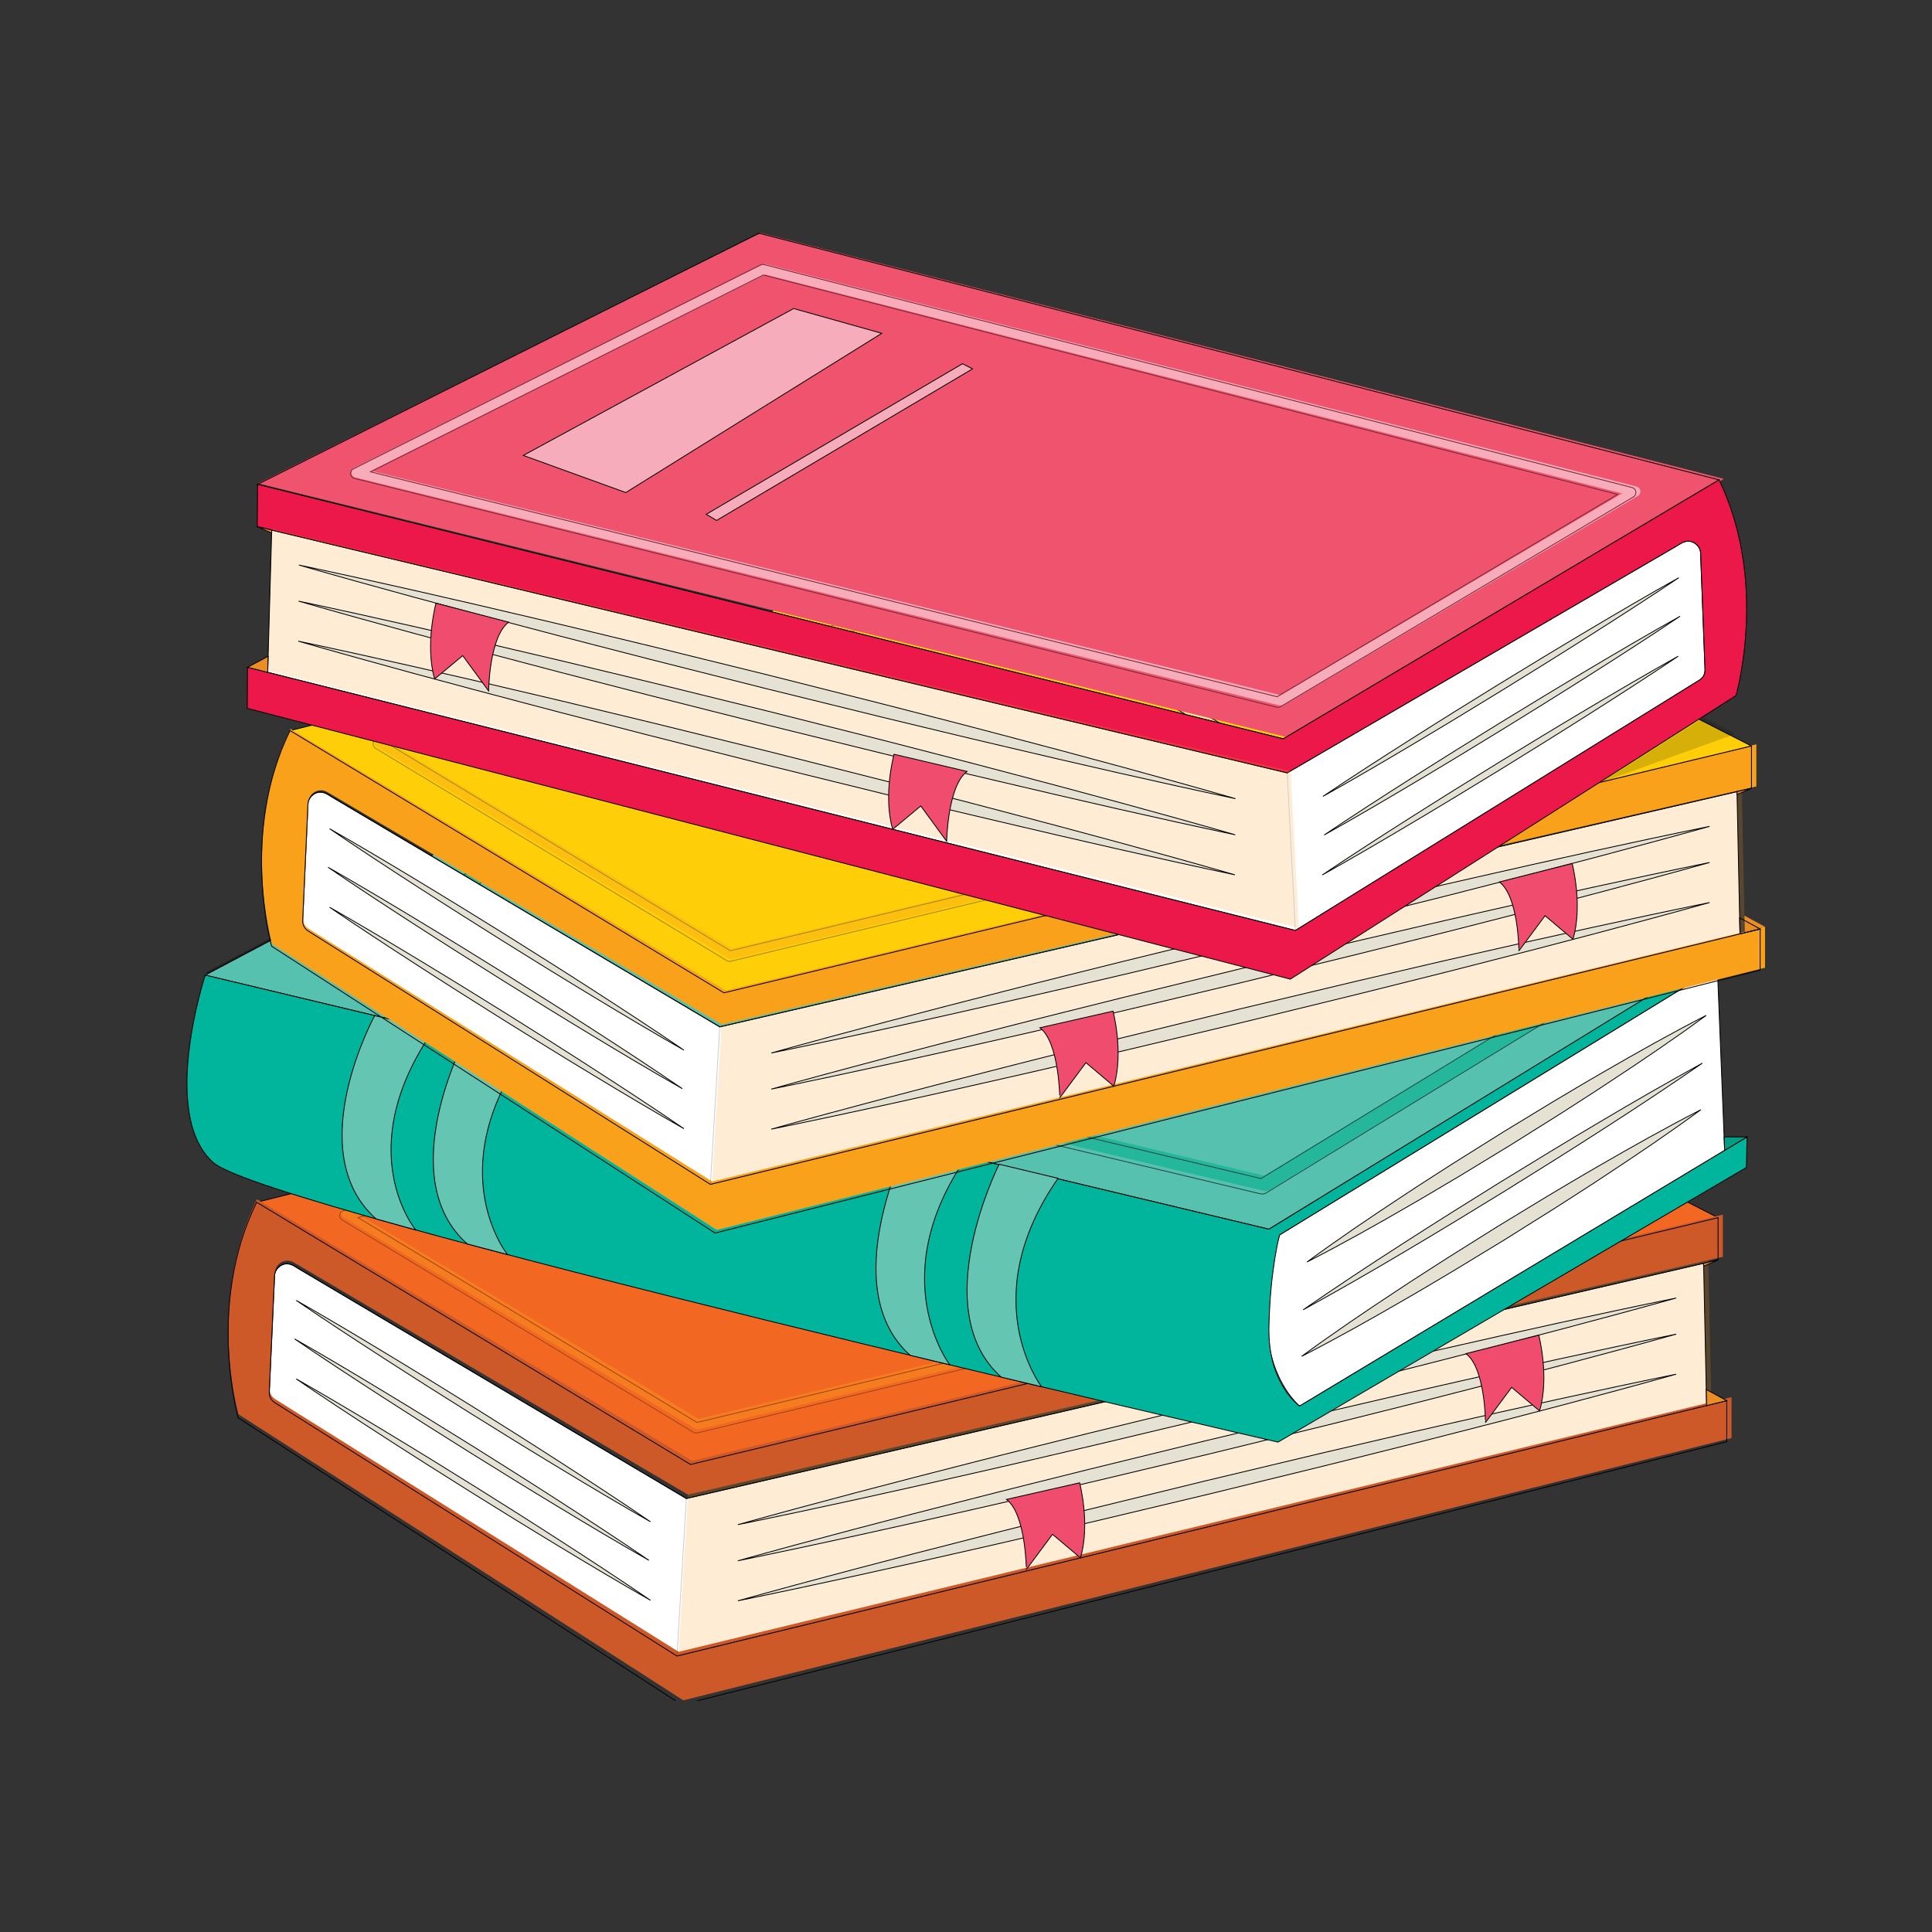 <svg xmlns="http://www.w3.org/2000/svg" xmlns:xlink="http://www.w3.org/1999/xlink" width="500" zoomAndPan="magnify" viewBox="0 0 375 375" height="500" preserveAspectRatio="xMidYMid meet" version="1.0"><rect x="0" y="0" width="375" height="375" fill="#333333" stroke="none"/><defs><filter x="0%" y="0%" width="100%" height="100%" id="id1"><feColorMatrix values="0 0 0 0 1 0 0 0 0 1 0 0 0 0 1 0 0 0 1 0" color-interpolation-filters="sRGB"/></filter><mask id="id2"><g filter="url(#id1)"><rect x="-37.5" width="450" fill="#000000" y="-37.5" height="450" fill-opacity="0.42"/></g></mask><clipPath id="id3"><path d="M 0.879 0.961 L 36.641 0.961 L 36.641 17.762 L 0.879 17.762 Z M 0.879 0.961 " clip-rule="nonzero"/></clipPath><clipPath id="id4"><rect x="0" width="37" y="0" height="18"/></clipPath><mask id="id5"><g filter="url(#id1)"><rect x="-37.5" width="450" fill="#000000" y="-37.5" height="450" fill-opacity="0.349"/></g></mask><clipPath id="id6"><path d="M 0.039 0.281 L 252.281 0.281 L 252.281 87.398 L 0.039 87.398 Z M 0.039 0.281 " clip-rule="nonzero"/></clipPath><clipPath id="id7"><rect x="0" width="253" y="0" height="88"/></clipPath><clipPath id="id8"><path d="M 44 232 L 337 232 L 337 330.117 L 44 330.117 Z M 44 232 " clip-rule="nonzero"/></clipPath><clipPath id="id9"><path d="M 42 230 L 339 230 L 339 330.117 L 42 330.117 Z M 42 230 " clip-rule="nonzero"/></clipPath><mask id="id10"><g filter="url(#id1)"><rect x="-37.5" width="450" fill="#000000" y="-37.5" height="450" fill-opacity="0.188"/></g></mask><clipPath id="id11"><path d="M 0.559 0.602 L 203.121 0.602 L 203.121 78.602 L 0.559 78.602 Z M 0.559 0.602 " clip-rule="nonzero"/></clipPath><clipPath id="id12"><rect x="0" width="204" y="0" height="79"/></clipPath><mask id="id13"><g filter="url(#id1)"><rect x="-37.5" width="450" fill="#000000" y="-37.5" height="450" fill-opacity="0.62"/></g></mask><clipPath id="id14"><path d="M 0.281 0.68 L 258.039 0.68 L 258.039 87.078 L 0.281 87.078 Z M 0.281 0.68 " clip-rule="nonzero"/></clipPath><clipPath id="id15"><rect x="0" width="259" y="0" height="88"/></clipPath><mask id="id16"><g filter="url(#id1)"><rect x="-37.5" width="450" fill="#000000" y="-37.5" height="450" fill-opacity="0.349"/></g></mask><clipPath id="id17"><path d="M 0.52 0.078 L 252.762 0.078 L 252.762 87.199 L 0.52 87.199 Z M 0.52 0.078 " clip-rule="nonzero"/></clipPath><clipPath id="id18"><rect x="0" width="253" y="0" height="88"/></clipPath><clipPath id="id19"><path d="M 48 139 L 344.32 139 L 344.32 242 L 48 242 Z M 48 139 " clip-rule="nonzero"/></clipPath><mask id="id20"><g filter="url(#id1)"><rect x="-37.5" width="450" fill="#000000" y="-37.5" height="450" fill-opacity="0.188"/></g></mask><clipPath id="id21"><path d="M 0.281 0.398 L 202.602 0.398 L 202.602 78.398 L 0.281 78.398 Z M 0.281 0.398 " clip-rule="nonzero"/></clipPath><clipPath id="id22"><rect x="0" width="203" y="0" height="79"/></clipPath><clipPath id="id23"><path d="M 336 175 L 344.32 175 L 344.32 184 L 336 184 Z M 336 175 " clip-rule="nonzero"/></clipPath><clipPath id="id24"><path d="M 50 45.117 L 335 45.117 L 335 144 L 50 144 Z M 50 45.117 " clip-rule="nonzero"/></clipPath><clipPath id="id25"><path d="M 47 45.117 L 337 45.117 L 337 146 L 47 146 Z M 47 45.117 " clip-rule="nonzero"/></clipPath><mask id="id26"><g filter="url(#id1)"><rect x="-37.5" width="450" fill="#000000" y="-37.5" height="450" fill-opacity="0.518"/></g></mask><clipPath id="id27"><path d="M 0.199 0.16 L 252.441 0.16 L 252.441 88 L 0.199 88 Z M 0.199 0.16 " clip-rule="nonzero"/></clipPath><clipPath id="id28"><rect x="0" width="253" y="0" height="88"/></clipPath><mask id="id29"><g filter="url(#id1)"><rect x="-37.5" width="450" fill="#000000" y="-37.5" height="450" fill-opacity="0.188"/></g></mask><clipPath id="id30"><path d="M 0.121 0.52 L 202.199 0.52 L 202.199 80.199 L 0.121 80.199 Z M 0.121 0.52 " clip-rule="nonzero"/></clipPath><clipPath id="id31"><rect x="0" width="203" y="0" height="81"/></clipPath><mask id="id32"><g filter="url(#id1)"><rect x="-37.5" width="450" fill="#000000" y="-37.5" height="450" fill-opacity="0.157"/></g></mask><clipPath id="id33"><path d="M 0.32 0.238 L 27.922 0.238 L 27.922 14.641 L 0.32 14.641 Z M 0.32 0.238 " clip-rule="nonzero"/></clipPath><clipPath id="id34"><rect x="0" width="28" y="0" height="15"/></clipPath></defs><g mask="url(#id2)"><g transform="matrix(1, 0, 0, 1, 38, 180)"><g clip-path="url(#id4)"><path fill="#010101" d="M 14.523 2.156 L 1.879 8.812 L 35.684 16.648 Z M 14.523 2.156 " fill-opacity="1" fill-rule="nonzero"/><g clip-path="url(#id3)"><path stroke-linecap="butt" transform="matrix(0.163, 0, 0, 0.164, -12.366, -156.799)" fill="none" stroke-linejoin="miter" d="M 164.472 971.916 L 87.129 1012.614 L 293.901 1060.526 Z M 164.472 971.916 " stroke="#000000" stroke-width="1" stroke-opacity="1" stroke-miterlimit="10"/></g></g></g></g><path stroke-linecap="butt" transform="matrix(0.163, 0, 0, 0.164, 25.634, 23.201)" fill-opacity="1" fill="#ffffff" fill-rule="nonzero" stroke-linejoin="miter" d="M 1874.942 1522.067 L 1871.358 1353.683 L 660.042 1632.03 L 197.803 1359.773 C 197.803 1359.773 187.744 1351.27 179.118 1355.307 C 170.517 1359.319 169.8 1366.891 169.8 1366.891 L 163.444 1505.061 C 163.444 1505.061 162.584 1513.922 169.011 1517.983 C 175.439 1522.067 648.883 1818.495 648.883 1818.495 Z M 1874.942 1522.067 " stroke="#000000" stroke-width="1" stroke-opacity="1" stroke-miterlimit="10"/><path stroke-linecap="butt" transform="matrix(0.163, 0, 0, 0.164, 25.634, 23.201)" fill-opacity="1" fill="#f26822" fill-rule="nonzero" stroke-linejoin="miter" d="M 1293.739 998.021 L 1888.609 1299.68 L 665.011 1591.785 L 148.368 1281.432 Z M 1293.739 998.021 " stroke="#000000" stroke-width="1" stroke-opacity="1" stroke-miterlimit="10"/><g mask="url(#id5)"><g transform="matrix(1, 0, 0, 1, 65, 191)"><g clip-path="url(#id7)"><path fill="#f9a11b" d="M 70.445 86.453 C 70.266 86.453 70.09 86.406 69.934 86.312 L 1.539 45.211 C 1.191 45.004 1.008 44.609 1.066 44.211 C 1.129 43.812 1.418 43.488 1.809 43.395 L 171.105 1.488 C 171.336 1.43 171.582 1.457 171.793 1.566 L 250.754 41.625 C 251.125 41.812 251.34 42.211 251.293 42.625 C 251.242 43.039 250.941 43.379 250.535 43.477 L 70.676 86.426 C 70.602 86.445 70.523 86.453 70.445 86.453 Z M 4.625 44.742 L 70.609 84.398 L 247.441 42.168 L 171.227 3.504 Z M 4.625 44.742 " fill-opacity="1" fill-rule="nonzero"/><g clip-path="url(#id6)"><path stroke-linecap="butt" transform="matrix(0.163, 0, 0, 0.164, -39.366, -167.799)" fill="none" stroke-linejoin="miter" d="M 671.678 1554.597 C 670.579 1554.597 669.503 1554.311 668.548 1553.738 L 250.201 1302.427 C 248.074 1301.161 246.951 1298.749 247.31 1296.312 C 247.692 1293.876 249.46 1291.894 251.849 1291.321 L 1287.383 1035.09 C 1288.793 1034.731 1290.298 1034.898 1291.588 1035.567 L 1774.566 1280.501 C 1776.836 1281.647 1778.15 1284.084 1777.864 1286.615 C 1777.553 1289.147 1775.713 1291.225 1773.228 1291.822 L 673.087 1554.43 C 672.633 1554.55 672.155 1554.597 671.678 1554.597 Z M 269.076 1299.561 L 672.681 1542.034 L 1754.305 1283.821 L 1288.124 1047.414 Z M 269.076 1299.561 " stroke="#000000" stroke-width="1" stroke-opacity="1" stroke-miterlimit="10"/></g></g></g></g><g clip-path="url(#id8)"><path fill="#cd5928" d="M 336.09 271.184 L 336.09 279.125 L 132.633 330.035 L 46.289 274.508 C 46.289 274.508 40.043 252.609 49.891 232.777 L 134.355 283.535 L 334.398 235.762 L 334.398 243.949 L 133.543 290.117 L 57.031 245.035 C 55.453 244.102 53.449 245.184 53.367 247.016 L 52.344 269.551 C 52.309 270.359 52.711 271.125 53.395 271.555 L 131.719 320.613 Z M 336.09 271.184 " fill-opacity="1" fill-rule="nonzero"/></g><g clip-path="url(#id9)"><path stroke-linecap="butt" transform="matrix(0.163, 0, 0, 0.164, 25.634, 23.201)" fill="none" stroke-linejoin="miter" d="M 1898.955 1516.263 L 1898.955 1564.82 L 654.474 1876.104 L 126.338 1536.589 C 126.338 1536.589 88.133 1402.693 148.368 1281.432 L 665.011 1591.785 L 1888.609 1299.68 L 1888.609 1349.742 L 660.042 1632.03 L 192.044 1356.381 C 182.392 1350.673 170.134 1357.289 169.633 1368.491 L 163.372 1506.279 C 163.157 1511.224 165.618 1515.905 169.8 1518.532 L 648.883 1818.495 Z M 1898.955 1516.263 " stroke="#000000" stroke-width="1" stroke-opacity="1" stroke-miterlimit="10"/></g><g mask="url(#id10)"><g transform="matrix(1, 0, 0, 1, 130, 243)"><g clip-path="url(#id12)"><path fill="#f9a11b" d="M 1.719 77.613 L 3.543 47.117 L 201.578 1.594 L 202.164 29.133 Z M 1.719 77.613 " fill-opacity="1" fill-rule="nonzero"/><g clip-path="url(#id11)"><path stroke-linecap="butt" transform="matrix(0.163, 0, 0, 0.164, -104.366, -219.799)" fill="none" stroke-linejoin="miter" d="M 648.883 1818.495 L 660.042 1632.03 L 1871.358 1353.683 L 1874.942 1522.067 Z M 648.883 1818.495 " stroke="#000000" stroke-width="1" stroke-opacity="1" stroke-miterlimit="10"/></g></g></g></g><path stroke-linecap="butt" transform="matrix(0.163, 0, 0, 0.164, 25.634, 23.201)" fill-opacity="1" fill="#e98d24" fill-rule="nonzero" stroke-linejoin="miter" d="M 1898.955 1516.263 L 1874.536 1503.031 L 1874.942 1522.067 Z M 1898.955 1516.263 " stroke="#000000" stroke-width="1" stroke-opacity="1" stroke-miterlimit="10"/><path stroke-linecap="butt" transform="matrix(0.163, 0, 0, 0.164, 25.634, 23.201)" fill-opacity="1" fill="#e98d24" fill-rule="nonzero" stroke-linejoin="miter" d="M 1888.609 1349.718 L 1871.43 1357.17 L 1871.358 1353.683 Z M 1888.609 1349.718 " stroke="#000000" stroke-width="1" stroke-opacity="1" stroke-miterlimit="10"/><path stroke-linecap="butt" transform="matrix(0.163, 0, 0, 0.164, 25.634, 23.201)" fill-opacity="1" fill="#fce586" fill-rule="nonzero" stroke-linejoin="miter" d="M 1251.806 1086.847 L 1572.453 1263.089 L 1450.096 1306.129 L 1146.628 1115.413 Z M 1251.806 1086.847 " stroke="#000000" stroke-width="1" stroke-opacity="1" stroke-miterlimit="10"/><path stroke-linecap="butt" transform="matrix(0.163, 0, 0, 0.164, 25.634, 23.201)" fill-opacity="1" fill="#fce586" fill-rule="nonzero" stroke-linejoin="miter" d="M 1050.266 1150.642 L 1354.069 1331.136 L 1341.74 1338.349 L 1038.296 1156.685 Z M 1050.266 1150.642 " stroke="#000000" stroke-width="1" stroke-opacity="1" stroke-miterlimit="10"/><path stroke-linecap="butt" transform="matrix(0.163, 0, 0, 0.164, 25.634, 23.201)" fill-opacity="1" fill="#e5e1d3" fill-rule="nonzero" stroke-linejoin="miter" d="M 195.461 1397.582 C 231.492 1417.979 267.117 1439.069 302.575 1460.422 C 320.351 1471.002 337.961 1481.87 355.665 1492.594 L 408.517 1525.148 L 461.13 1558.085 C 478.596 1569.191 496.134 1580.178 513.504 1591.403 C 548.341 1613.759 583.034 1636.33 617.297 1659.593 C 581.266 1639.196 545.641 1618.106 510.159 1596.777 C 492.383 1586.173 474.773 1575.329 457.068 1564.605 L 404.24 1532.027 L 351.627 1499.09 C 334.161 1487.984 316.648 1476.997 299.253 1465.772 C 264.417 1443.416 229.724 1420.845 195.461 1397.582 Z M 195.461 1397.582 " stroke="#000000" stroke-width="1" stroke-opacity="1" stroke-miterlimit="10"/><path stroke-linecap="butt" transform="matrix(0.163, 0, 0, 0.164, 25.634, 23.201)" fill-opacity="1" fill="#e5e1d3" fill-rule="nonzero" stroke-linejoin="miter" d="M 193.597 1443.201 C 229.628 1463.598 265.253 1484.688 300.711 1506.041 C 318.488 1516.621 336.097 1527.489 353.802 1538.213 L 406.654 1570.767 L 459.267 1603.704 C 476.733 1614.81 494.27 1625.797 511.641 1637.022 C 546.501 1659.378 581.17 1681.949 615.433 1705.212 C 579.402 1684.815 543.777 1663.725 508.319 1642.396 C 490.519 1631.792 472.91 1620.948 455.229 1610.224 L 402.377 1577.646 L 349.764 1544.709 C 332.322 1533.603 314.784 1522.616 297.39 1511.391 C 262.553 1489.035 227.86 1466.464 193.597 1443.201 Z M 193.597 1443.201 " stroke="#000000" stroke-width="1" stroke-opacity="1" stroke-miterlimit="10"/><path stroke-linecap="butt" transform="matrix(0.163, 0, 0, 0.164, 25.634, 23.201)" fill-opacity="1" fill="#e5e1d3" fill-rule="nonzero" stroke-linejoin="miter" d="M 195.461 1490.492 C 231.492 1510.913 267.117 1532.003 302.575 1553.332 C 320.351 1563.936 337.961 1574.78 355.665 1585.504 L 408.517 1618.082 L 461.13 1650.995 C 478.596 1662.101 496.134 1673.088 513.504 1684.337 C 548.341 1706.669 583.034 1729.264 617.297 1752.527 C 581.266 1732.13 545.641 1711.04 510.159 1689.711 C 492.383 1679.106 474.773 1668.239 457.068 1657.515 L 404.24 1624.961 L 351.627 1592 C 334.161 1580.918 316.648 1569.931 299.253 1558.682 C 264.417 1536.35 229.724 1513.755 195.461 1490.492 Z M 195.461 1490.492 " stroke="#000000" stroke-width="1" stroke-opacity="1" stroke-miterlimit="10"/><path stroke-linecap="butt" transform="matrix(0.163, 0, 0, 0.164, 25.634, 23.201)" fill-opacity="1" fill="#e5e1d3" fill-rule="nonzero" stroke-linejoin="miter" d="M 721.376 1663.008 C 813.699 1637.404 906.405 1613.329 999.23 1589.827 C 1045.631 1577.932 1092.151 1566.587 1138.6 1554.98 L 1278.16 1521.04 L 1417.912 1487.912 L 1487.895 1471.719 L 1522.875 1463.622 L 1557.902 1455.692 C 1651.301 1434.507 1744.819 1413.871 1838.72 1394.787 C 1746.396 1420.415 1653.69 1444.491 1560.865 1467.993 L 1526.053 1476.83 L 1491.192 1485.524 L 1421.496 1502.84 L 1281.935 1536.78 L 1142.16 1569.86 C 1095.496 1580.631 1048.904 1591.618 1002.169 1602.08 C 908.794 1623.289 815.252 1643.925 721.376 1663.008 Z M 721.376 1663.008 " stroke="#000000" stroke-width="1" stroke-opacity="1" stroke-miterlimit="10"/><path stroke-linecap="butt" transform="matrix(0.163, 0, 0, 0.164, 25.634, 23.201)" fill-opacity="1" fill="#e5e1d3" fill-rule="nonzero" stroke-linejoin="miter" d="M 721.376 1705.761 C 813.699 1680.157 906.405 1656.082 999.23 1632.58 C 1045.631 1620.685 1092.151 1609.34 1138.6 1597.733 L 1278.16 1563.769 L 1417.912 1530.665 L 1487.895 1514.472 L 1522.875 1506.375 L 1557.902 1498.445 C 1651.301 1477.26 1744.819 1456.6 1838.72 1437.54 C 1746.396 1463.168 1653.69 1487.244 1560.865 1510.746 L 1526.053 1519.583 L 1491.192 1528.277 L 1421.496 1545.593 L 1281.935 1579.533 L 1142.16 1612.612 C 1095.496 1623.36 1048.904 1634.371 1002.169 1644.832 C 908.794 1666.018 815.252 1686.678 721.376 1705.761 Z M 721.376 1705.761 " stroke="#000000" stroke-width="1" stroke-opacity="1" stroke-miterlimit="10"/><path stroke-linecap="butt" transform="matrix(0.163, 0, 0, 0.164, 25.634, 23.201)" fill-opacity="1" fill="#e5e1d3" fill-rule="nonzero" stroke-linejoin="miter" d="M 721.376 1753.148 C 813.699 1727.544 906.405 1703.468 999.23 1679.966 C 1045.631 1668.072 1092.151 1656.727 1138.6 1645.119 L 1278.16 1611.179 L 1417.912 1578.052 L 1487.895 1561.858 L 1522.875 1553.762 L 1557.902 1545.832 C 1651.301 1524.647 1744.819 1504.01 1838.72 1484.927 C 1746.396 1510.555 1653.69 1534.63 1560.865 1558.132 L 1526.053 1566.97 L 1491.192 1575.663 L 1421.496 1592.98 L 1281.935 1626.919 L 1142.16 1659.999 C 1095.496 1670.747 1048.904 1681.758 1002.169 1692.219 C 908.794 1713.404 815.252 1734.04 721.376 1753.148 Z M 721.376 1753.148 " stroke="#000000" stroke-width="1" stroke-opacity="1" stroke-miterlimit="10"/><path stroke-linecap="butt" transform="matrix(0.163, 0, 0, 0.164, 25.634, 23.201)" fill-opacity="1" fill="#f04d6e" fill-rule="nonzero" stroke-linejoin="miter" d="M 1588.414 1460.589 L 1675.099 1438.735 C 1675.099 1438.735 1688.097 1488.438 1676.031 1528.396 L 1642.795 1500.523 L 1611.662 1542.106 C 1611.686 1542.106 1611.423 1477.762 1588.414 1460.589 Z M 1588.414 1460.589 " stroke="#000000" stroke-width="1" stroke-opacity="1" stroke-miterlimit="10"/><path stroke-linecap="butt" transform="matrix(0.163, 0, 0, 0.164, 25.634, 23.201)" fill-opacity="1" fill="#f04d6e" fill-rule="nonzero" stroke-linejoin="miter" d="M 1041.282 1633.153 L 1128.349 1613.472 C 1128.349 1613.472 1141.371 1662.34 1129.281 1702.298 L 1096.07 1674.425 L 1064.937 1716.008 C 1064.937 1716.032 1064.292 1650.35 1041.282 1633.153 Z M 1041.282 1633.153 " stroke="#000000" stroke-width="1" stroke-opacity="1" stroke-miterlimit="10"/><path stroke-linecap="butt" transform="matrix(0.163, 0, 0, 0.164, 25.634, 23.201)" fill-opacity="1" fill="#ffffff" fill-rule="nonzero" stroke-linejoin="miter" d="M 1887.725 1002.894 L 1896.446 1220.05 L 1390.339 1522.64 C 1390.339 1522.64 1319.448 1466.918 1366.398 1320.125 Z M 1887.725 1002.894 " stroke="#000000" stroke-width="1" stroke-opacity="1" stroke-miterlimit="10"/><path stroke-linecap="butt" transform="matrix(0.163, 0, 0, 0.164, 25.634, 23.201)" fill-opacity="1" fill="#55c1ae" fill-rule="nonzero" stroke-linejoin="miter" d="M 1892.91 985.53 L 1353.758 1313.342 L 87.129 1012.614 L 653.399 714.586 Z M 1892.91 985.53 " stroke="#000000" stroke-width="1" stroke-opacity="1" stroke-miterlimit="10"/><g mask="url(#id13)"><g transform="matrix(1, 0, 0, 1, 59, 145)"><g clip-path="url(#id15)"><path fill="#07b28f" d="M 186.652 86.191 C 186.539 86.191 186.43 86.18 186.316 86.152 L 2.375 42.461 C 1.789 42.324 1.348 41.832 1.273 41.234 C 1.199 40.637 1.504 40.051 2.039 39.77 L 73.887 1.941 C 74.191 1.781 74.539 1.734 74.871 1.809 L 255.906 41.395 C 256.484 41.52 256.926 41.984 257.023 42.57 C 257.121 43.156 256.855 43.738 256.348 44.047 L 187.406 85.98 C 187.176 86.121 186.914 86.191 186.652 86.191 Z M 6.805 40.535 L 186.41 83.195 L 251.75 43.449 L 74.766 4.754 Z M 6.805 40.535 " fill-opacity="1" fill-rule="nonzero"/><g clip-path="url(#id14)"><path stroke-linecap="butt" transform="matrix(0.163, 0, 0, 0.164, -33.366, -121.799)" fill="none" stroke-linejoin="miter" d="M 1345.778 1271.735 C 1345.085 1271.735 1344.416 1271.664 1343.723 1271.497 L 218.614 1004.35 C 215.03 1003.514 212.33 1000.505 211.876 996.851 C 211.422 993.196 213.286 989.614 216.559 987.894 L 656.028 756.598 C 657.891 755.619 660.018 755.332 662.049 755.786 L 1769.382 997.83 C 1772.918 998.594 1775.618 1001.437 1776.215 1005.019 C 1776.812 1008.602 1775.188 1012.161 1772.082 1014.047 L 1350.389 1270.446 C 1348.98 1271.306 1347.379 1271.735 1345.778 1271.735 Z M 245.709 992.575 L 1344.297 1253.416 L 1743.959 1010.393 L 661.404 773.795 Z M 245.709 992.575 " stroke="#000000" stroke-width="1" stroke-opacity="1" stroke-miterlimit="10"/></g></g></g></g><path stroke-linecap="butt" transform="matrix(0.163, 0, 0, 0.164, 25.634, 23.201)" fill-opacity="1" fill="#00b59c" fill-rule="nonzero" stroke-linejoin="miter" d="M 87.129 1012.614 C 87.129 1012.614 32.055 1178.778 97.069 1234.786 C 162.082 1290.771 1364.582 1565.322 1364.582 1565.322 L 1922.298 1240.328 L 1923.159 1204.071 L 1390.339 1522.64 C 1390.339 1522.64 1352.396 1496.893 1353.758 1429.181 C 1355.096 1361.445 1366.398 1320.125 1366.398 1320.125 L 1887.701 1002.894 L 1891.62 985.219 L 1353.735 1313.342 Z M 87.129 1012.614 " stroke="#000000" stroke-width="1" stroke-opacity="1" stroke-miterlimit="10"/><path stroke-linecap="butt" transform="matrix(0.163, 0, 0, 0.164, 25.634, 23.201)" fill-opacity="1" fill="#039e84" fill-rule="nonzero" stroke-linejoin="miter" d="M 1923.159 1204.071 L 1895.801 1204.071 L 1896.446 1220.05 Z M 1923.159 1204.071 " stroke="#000000" stroke-width="1" stroke-opacity="1" stroke-miterlimit="10"/><path stroke-linecap="butt" transform="matrix(0.163, 0, 0, 0.164, 25.634, 23.201)" fill-opacity="1" fill="#65c5b3" fill-rule="nonzero" stroke-linejoin="miter" d="M 288.932 1060.526 C 288.932 1060.526 200.479 1221.411 290.509 1301.113 L 337.698 1314.202 C 337.698 1314.202 259.161 1220.145 359.13 1077.198 Z M 288.932 1060.526 " stroke="#000000" stroke-width="1" stroke-opacity="1" stroke-miterlimit="10"/><path stroke-linecap="butt" transform="matrix(0.163, 0, 0, 0.164, 25.634, 23.201)" fill-opacity="1" fill="#65c5b3" fill-rule="nonzero" stroke-linejoin="miter" d="M 397.503 1086.25 C 397.503 1086.25 309.074 1251.052 399.127 1330.754 L 447.081 1343.388 C 447.081 1343.388 367.755 1245.893 467.701 1102.921 Z M 397.503 1086.25 " stroke="#000000" stroke-width="1" stroke-opacity="1" stroke-miterlimit="10"/><path stroke-linecap="butt" transform="matrix(0.163, 0, 0, 0.164, 25.634, 23.201)" fill-opacity="1" fill="#65c5b3" fill-rule="nonzero" stroke-linejoin="miter" d="M 923.895 1210.711 C 923.895 1210.711 836.517 1382.845 926.571 1462.571 L 973.688 1473.821 C 973.688 1473.821 894.124 1370.33 994.069 1227.358 Z M 923.895 1210.711 " stroke="#000000" stroke-width="1" stroke-opacity="1" stroke-miterlimit="10"/><path stroke-linecap="butt" transform="matrix(0.163, 0, 0, 0.164, 25.634, 23.201)" fill-opacity="1" fill="#65c5b3" fill-rule="nonzero" stroke-linejoin="miter" d="M 1032.49 1236.434 C 1032.49 1236.434 944.945 1408.688 1034.998 1488.414 L 1083.048 1499.783 C 1083.048 1499.783 1002.719 1396.077 1102.664 1253.106 Z M 1032.49 1236.434 " stroke="#000000" stroke-width="1" stroke-opacity="1" stroke-miterlimit="10"/><path stroke-linecap="butt" transform="matrix(0.163, 0, 0, 0.164, 25.634, 23.201)" fill-opacity="1" fill="#e5e1d3" fill-rule="nonzero" stroke-linejoin="miter" d="M 1874.512 1060.24 C 1836.808 1087.707 1798.197 1113.669 1759.251 1139.082 C 1739.873 1151.956 1720.161 1164.256 1700.617 1176.843 L 1641.433 1213.744 L 1581.772 1249.834 C 1561.701 1261.561 1541.822 1273.598 1521.585 1285.063 C 1481.301 1308.278 1440.658 1330.969 1399.132 1352.13 C 1436.811 1324.663 1475.423 1298.701 1514.345 1273.264 C 1533.722 1260.414 1553.458 1248.114 1573.003 1235.527 L 1632.187 1198.649 L 1691.872 1162.584 C 1711.918 1150.833 1731.821 1138.819 1752.059 1127.355 C 1792.343 1104.139 1832.962 1081.449 1874.512 1060.24 Z M 1874.512 1060.24 " stroke="#000000" stroke-width="1" stroke-opacity="1" stroke-miterlimit="10"/><path stroke-linecap="butt" transform="matrix(0.163, 0, 0, 0.164, 25.634, 23.201)" fill-opacity="1" fill="#e5e1d3" fill-rule="nonzero" stroke-linejoin="miter" d="M 1868.085 1171.923 C 1830.381 1199.366 1791.77 1225.328 1752.847 1250.765 C 1733.47 1263.615 1713.758 1275.939 1694.19 1288.502 L 1635.03 1325.404 L 1575.368 1361.493 C 1555.298 1373.244 1535.419 1385.282 1515.181 1396.722 C 1474.897 1419.962 1434.255 1442.628 1392.728 1463.813 C 1430.408 1436.346 1469.019 1410.384 1507.942 1384.947 C 1527.319 1372.073 1547.031 1359.773 1566.6 1347.21 L 1625.759 1310.309 L 1685.445 1274.243 C 1705.515 1262.492 1725.418 1250.478 1745.632 1239.014 C 1785.94 1215.798 1826.558 1193.108 1868.085 1171.923 Z M 1868.085 1171.923 " stroke="#000000" stroke-width="1" stroke-opacity="1" stroke-miterlimit="10"/><path stroke-linecap="butt" transform="matrix(0.163, 0, 0, 0.164, 25.634, 23.201)" fill-opacity="1" fill="#e5e1d3" fill-rule="nonzero" stroke-linejoin="miter" d="M 1869.877 1116.822 C 1831.456 1143.094 1792.654 1168.722 1753.445 1193.729 C 1714.332 1218.856 1674.836 1243.385 1635.293 1267.818 C 1595.63 1292.061 1555.871 1316.16 1515.779 1339.686 C 1475.757 1363.356 1435.33 1386.356 1394.52 1408.712 C 1432.941 1382.439 1471.743 1356.811 1510.952 1331.828 C 1550.065 1306.702 1589.561 1282.149 1629.104 1257.739 C 1668.791 1233.521 1708.525 1209.421 1748.642 1185.895 C 1788.663 1162.226 1829.091 1139.201 1869.877 1116.822 Z M 1869.877 1116.822 " stroke="#000000" stroke-width="1" stroke-opacity="1" stroke-miterlimit="10"/><path stroke-linecap="butt" transform="matrix(0.163, 0, 0, 0.164, 25.634, 23.201)" fill-opacity="1" fill="#ffffff" fill-rule="nonzero" stroke-linejoin="miter" d="M 1914.7 963.843 L 1911.14 795.458 L 699.824 1073.83 L 237.585 801.549 C 237.585 801.549 227.526 793.07 218.9 797.082 C 210.299 801.095 209.582 808.666 209.582 808.666 L 203.226 946.861 C 203.226 946.861 202.366 955.698 208.77 959.758 C 215.221 963.843 688.666 1260.271 688.666 1260.271 Z M 1914.7 963.843 " stroke="#000000" stroke-width="1" stroke-opacity="1" stroke-miterlimit="10"/><path stroke-linecap="butt" transform="matrix(0.163, 0, 0, 0.164, 25.634, 23.201)" fill-opacity="1" fill="#fecf09" fill-rule="nonzero" stroke-linejoin="miter" d="M 1333.521 439.821 L 1928.391 741.456 L 704.77 1033.561 L 188.15 723.208 Z M 1333.521 439.821 " stroke="#000000" stroke-width="1" stroke-opacity="1" stroke-miterlimit="10"/><g mask="url(#id16)"><g transform="matrix(1, 0, 0, 1, 71, 100)"><g clip-path="url(#id18)"><path fill="#f9a11b" d="M 70.949 86.156 C 70.77 86.156 70.594 86.109 70.438 86.016 L 2.039 44.914 C 1.695 44.707 1.508 44.312 1.57 43.914 C 1.629 43.516 1.922 43.191 2.312 43.098 L 171.609 1.191 C 171.84 1.137 172.086 1.164 172.297 1.27 L 251.258 41.328 C 251.629 41.516 251.844 41.914 251.797 42.328 C 251.746 42.742 251.445 43.082 251.039 43.18 L 71.18 86.129 C 71.105 86.148 71.027 86.156 70.949 86.156 Z M 5.129 44.449 L 71.113 84.102 L 247.945 41.875 L 171.73 3.211 Z M 5.129 44.449 " fill-opacity="1" fill-rule="nonzero"/><g clip-path="url(#id17)"><path stroke-linecap="butt" transform="matrix(0.163, 0, 0, 0.164, -45.366, -76.799)" fill="none" stroke-linejoin="miter" d="M 711.46 996.373 C 710.361 996.373 709.286 996.086 708.33 995.513 L 289.959 744.202 C 287.856 742.937 286.709 740.524 287.092 738.088 C 287.45 735.652 289.242 733.669 291.631 733.096 L 1327.165 476.865 C 1328.575 476.531 1330.08 476.698 1331.37 477.343 L 1814.349 722.277 C 1816.619 723.423 1817.933 725.859 1817.646 728.391 C 1817.335 730.923 1815.496 733.001 1813.011 733.598 L 712.87 996.206 C 712.416 996.325 711.938 996.373 711.46 996.373 Z M 308.859 741.36 L 712.463 983.81 L 1794.087 725.62 L 1327.906 489.213 Z M 308.859 741.36 " stroke="#000000" stroke-width="1" stroke-opacity="1" stroke-miterlimit="10"/></g></g></g></g><path fill="#f9a11b" d="M 342.594 179.887 L 342.594 187.832 L 139.137 238.738 L 52.793 183.211 C 52.793 183.211 46.547 161.312 56.395 141.48 L 140.855 192.238 L 340.902 144.469 L 340.902 152.652 L 140.047 198.824 L 63.535 153.738 C 61.957 152.805 59.953 153.887 59.871 155.719 L 58.848 178.254 C 58.812 179.062 59.215 179.828 59.898 180.262 L 138.223 229.316 Z M 342.594 179.887 " fill-opacity="1" fill-rule="nonzero"/><g clip-path="url(#id19)"><path stroke-linecap="butt" transform="matrix(0.163, 0, 0, 0.164, 25.634, 23.201)" fill="none" stroke-linejoin="miter" d="M 1938.737 958.039 L 1938.737 1006.619 L 694.257 1317.88 L 166.12 978.364 C 166.12 978.364 127.915 844.469 188.15 723.208 L 704.77 1033.561 L 1928.391 741.48 L 1928.391 791.517 L 699.824 1073.83 L 231.827 798.157 C 222.174 792.449 209.917 799.065 209.415 810.266 L 203.155 948.055 C 202.94 952.999 205.401 957.68 209.582 960.332 L 688.666 1260.271 Z M 1938.737 958.039 " stroke="#000000" stroke-width="1" stroke-opacity="1" stroke-miterlimit="10"/></g><g mask="url(#id20)"><g transform="matrix(1, 0, 0, 1, 137, 152)"><g clip-path="url(#id22)"><path fill="#f9a11b" d="M 1.223 77.316 L 3.047 46.824 L 201.082 1.297 L 201.664 28.836 Z M 1.223 77.316 " fill-opacity="1" fill-rule="nonzero"/><g clip-path="url(#id21)"><path stroke-linecap="butt" transform="matrix(0.163, 0, 0, 0.164, -111.366, -128.799)" fill="none" stroke-linejoin="miter" d="M 688.666 1260.271 L 699.824 1073.83 L 1911.14 795.458 L 1914.7 963.843 Z M 688.666 1260.271 " stroke="#000000" stroke-width="1" stroke-opacity="1" stroke-miterlimit="10"/></g></g></g></g><path fill="#e98d24" d="M 342.594 179.887 L 338.602 177.727 L 338.664 180.836 Z M 342.594 179.887 " fill-opacity="1" fill-rule="nonzero"/><g clip-path="url(#id23)"><path stroke-linecap="butt" transform="matrix(0.163, 0, 0, 0.164, 25.634, 23.201)" fill="none" stroke-linejoin="miter" d="M 1938.737 958.039 L 1914.318 944.831 L 1914.7 963.843 Z M 1938.737 958.039 " stroke="#000000" stroke-width="1" stroke-opacity="1" stroke-miterlimit="10"/></g><path stroke-linecap="butt" transform="matrix(0.163, 0, 0, 0.164, 25.634, 23.201)" fill-opacity="1" fill="#e98d24" fill-rule="nonzero" stroke-linejoin="miter" d="M 1928.391 791.493 L 1911.212 798.945 L 1911.14 795.458 Z M 1928.391 791.493 " stroke="#000000" stroke-width="1" stroke-opacity="1" stroke-miterlimit="10"/><path stroke-linecap="butt" transform="matrix(0.163, 0, 0, 0.164, 25.634, 23.201)" fill-opacity="1" fill="#fce586" fill-rule="nonzero" stroke-linejoin="miter" d="M 1291.588 528.623 L 1612.236 704.889 L 1489.854 747.904 L 1186.41 557.188 Z M 1291.588 528.623 " stroke="#000000" stroke-width="1" stroke-opacity="1" stroke-miterlimit="10"/><path stroke-linecap="butt" transform="matrix(0.163, 0, 0, 0.164, 25.634, 23.201)" fill-opacity="1" fill="#fce586" fill-rule="nonzero" stroke-linejoin="miter" d="M 1090.049 592.441 L 1393.851 772.911 L 1381.522 780.124 L 1078.078 598.46 Z M 1090.049 592.441 " stroke="#000000" stroke-width="1" stroke-opacity="1" stroke-miterlimit="10"/><path stroke-linecap="butt" transform="matrix(0.163, 0, 0, 0.164, 25.634, 23.201)" fill-opacity="1" fill="#e5e1d3" fill-rule="nonzero" stroke-linejoin="miter" d="M 235.22 839.358 C 271.274 859.779 306.899 880.869 342.357 902.197 C 360.11 912.802 377.743 923.645 395.448 934.369 L 448.3 966.924 L 500.913 999.86 C 518.378 1010.966 535.916 1021.953 553.287 1033.179 C 588.123 1055.535 622.816 1078.129 657.079 1101.369 C 621.048 1080.971 585.423 1059.882 549.941 1038.553 C 532.165 1027.948 514.556 1017.105 496.851 1006.381 L 444.023 973.802 L 391.41 940.866 C 373.944 929.76 356.43 918.773 339.036 907.547 C 304.199 885.192 269.506 862.621 235.22 839.358 Z M 235.22 839.358 " stroke="#000000" stroke-width="1" stroke-opacity="1" stroke-miterlimit="10"/><path stroke-linecap="butt" transform="matrix(0.163, 0, 0, 0.164, 25.634, 23.201)" fill-opacity="1" fill="#e5e1d3" fill-rule="nonzero" stroke-linejoin="miter" d="M 233.38 884.977 C 269.411 905.398 305.036 926.488 340.493 947.816 C 358.27 958.421 375.879 969.264 393.584 979.988 L 446.436 1012.543 L 499.049 1045.479 C 516.515 1056.585 534.052 1067.572 551.423 1078.822 C 586.259 1101.154 620.952 1123.748 655.215 1147.012 C 619.184 1126.59 583.559 1105.501 548.102 1084.172 C 530.301 1073.591 512.692 1062.724 495.011 1052 L 442.159 1019.421 L 389.546 986.485 C 372.08 975.379 354.566 964.392 337.172 953.166 C 302.336 930.811 267.643 908.24 233.38 884.977 Z M 233.38 884.977 " stroke="#000000" stroke-width="1" stroke-opacity="1" stroke-miterlimit="10"/><path stroke-linecap="butt" transform="matrix(0.163, 0, 0, 0.164, 25.634, 23.201)" fill-opacity="1" fill="#e5e1d3" fill-rule="nonzero" stroke-linejoin="miter" d="M 235.22 932.291 C 271.274 952.689 306.899 973.779 342.357 995.107 C 360.11 1005.712 377.743 1016.555 395.448 1027.279 L 448.3 1059.858 L 500.913 1092.77 C 518.378 1103.9 535.916 1114.863 553.287 1126.113 C 588.123 1148.445 622.816 1171.039 657.079 1194.302 C 621.048 1173.905 585.423 1152.815 549.941 1131.487 C 532.165 1120.882 514.556 1110.039 496.851 1099.291 L 444.023 1066.736 L 391.41 1033.8 C 373.944 1022.694 356.43 1011.707 339.036 1000.457 C 304.199 978.125 269.506 955.531 235.22 932.291 Z M 235.22 932.291 " stroke="#000000" stroke-width="1" stroke-opacity="1" stroke-miterlimit="10"/><path stroke-linecap="butt" transform="matrix(0.163, 0, 0, 0.164, 25.634, 23.201)" fill-opacity="1" fill="#e5e1d3" fill-rule="nonzero" stroke-linejoin="miter" d="M 761.158 1104.784 C 853.481 1079.18 946.187 1055.129 1039.013 1031.602 C 1085.389 1019.708 1131.91 1008.363 1178.382 996.779 L 1317.919 962.816 L 1457.694 929.688 L 1527.677 913.494 L 1562.657 905.398 L 1597.685 897.468 C 1691.083 876.283 1784.602 855.647 1878.502 836.563 C 1786.179 862.191 1693.473 886.266 1600.647 909.769 L 1565.835 918.63 L 1530.975 927.3 L 1461.278 944.616 L 1321.718 978.555 L 1181.942 1011.659 C 1135.278 1022.407 1088.687 1033.418 1041.951 1043.855 C 948.553 1065.064 855.034 1085.7 761.158 1104.784 Z M 761.158 1104.784 " stroke="#000000" stroke-width="1" stroke-opacity="1" stroke-miterlimit="10"/><path stroke-linecap="butt" transform="matrix(0.163, 0, 0, 0.164, 25.634, 23.201)" fill-opacity="1" fill="#e5e1d3" fill-rule="nonzero" stroke-linejoin="miter" d="M 761.158 1147.537 C 853.481 1121.933 946.187 1097.881 1039.013 1074.355 C 1085.389 1062.461 1131.91 1051.116 1178.382 1039.508 L 1317.919 1005.569 L 1457.694 972.441 L 1527.677 956.247 L 1562.657 948.151 L 1597.685 940.221 C 1691.083 919.036 1784.602 898.4 1878.502 879.316 C 1786.179 904.944 1693.473 929.019 1600.647 952.521 L 1565.835 961.359 L 1530.975 970.053 L 1461.278 987.369 L 1321.718 1021.308 L 1181.942 1054.388 C 1135.278 1065.16 1088.687 1076.171 1041.951 1086.608 C 948.553 1107.793 855.034 1128.453 761.158 1147.537 Z M 761.158 1147.537 " stroke="#000000" stroke-width="1" stroke-opacity="1" stroke-miterlimit="10"/><path stroke-linecap="butt" transform="matrix(0.163, 0, 0, 0.164, 25.634, 23.201)" fill-opacity="1" fill="#e5e1d3" fill-rule="nonzero" stroke-linejoin="miter" d="M 761.158 1194.923 C 853.481 1169.319 946.187 1145.268 1039.013 1121.742 C 1085.389 1109.848 1131.91 1098.502 1178.382 1086.919 L 1317.919 1052.955 L 1457.694 1019.851 L 1527.677 1003.634 L 1562.657 995.537 L 1597.685 987.631 C 1691.083 966.422 1784.602 945.786 1878.502 926.703 C 1786.179 952.33 1693.473 976.406 1600.647 999.932 L 1565.835 1008.769 L 1530.975 1017.439 L 1461.278 1034.755 L 1321.718 1068.695 L 1181.942 1101.798 C 1135.278 1112.546 1088.687 1123.557 1041.951 1133.995 C 948.553 1155.18 855.034 1175.84 761.158 1194.923 Z M 761.158 1194.923 " stroke="#000000" stroke-width="1" stroke-opacity="1" stroke-miterlimit="10"/><path stroke-linecap="butt" transform="matrix(0.163, 0, 0, 0.164, 25.634, 23.201)" fill-opacity="1" fill="#f04d6e" fill-rule="nonzero" stroke-linejoin="miter" d="M 1628.196 902.364 L 1714.881 880.51 C 1714.881 880.51 1727.879 930.214 1715.789 970.172 L 1682.577 942.299 L 1651.444 983.882 C 1651.468 983.882 1651.206 919.561 1628.196 902.364 Z M 1628.196 902.364 " stroke="#000000" stroke-width="1" stroke-opacity="1" stroke-miterlimit="10"/><path stroke-linecap="butt" transform="matrix(0.163, 0, 0, 0.164, 25.634, 23.201)" fill-opacity="1" fill="#f04d6e" fill-rule="nonzero" stroke-linejoin="miter" d="M 1081.065 1074.929 L 1168.132 1055.272 C 1168.132 1055.272 1181.13 1104.139 1169.064 1144.098 L 1135.852 1116.201 L 1104.719 1157.783 C 1104.719 1157.807 1104.05 1092.125 1081.065 1074.929 Z M 1081.065 1074.929 " stroke="#000000" stroke-width="1" stroke-opacity="1" stroke-miterlimit="10"/><path stroke-linecap="butt" transform="matrix(0.163, 0, 0, 0.164, 25.634, 23.201)" fill-opacity="1" fill="#ffffff" fill-rule="nonzero" stroke-linejoin="miter" d="M 161.461 654.278 L 166.287 485.917 L 1375.501 773.27 L 1839.747 504.452 C 1839.747 504.452 1849.878 496.02 1858.456 500.105 C 1867.033 504.189 1867.702 511.76 1867.702 511.76 L 1873.031 649.979 C 1873.031 649.979 1873.843 658.84 1867.392 662.852 C 1860.917 666.889 1385.274 959.782 1385.274 959.782 Z M 161.461 654.278 " stroke="#000000" stroke-width="1" stroke-opacity="1" stroke-miterlimit="10"/><g clip-path="url(#id24)"><path fill="#f0536d" d="M 147.68 45.207 L 50.066 93.82 L 249.75 143.074 L 334.586 92.949 Z M 147.68 45.207 " fill-opacity="1" fill-rule="nonzero"/></g><g clip-path="url(#id25)"><path stroke-linecap="butt" transform="matrix(0.163, 0, 0, 0.164, 25.634, 23.201)" fill="none" stroke-linejoin="miter" d="M 746.511 134.555 L 149.443 431.795 L 1370.842 732.953 L 1889.756 426.469 Z M 746.511 134.555 " stroke="#000000" stroke-width="1" stroke-opacity="1" stroke-miterlimit="10"/></g><g mask="url(#id26)"><g transform="matrix(1, 0, 0, 1, 67, 50)"><g clip-path="url(#id28)"><path fill="#ffffff" d="M 181.703 86.988 C 181.883 86.988 182.059 86.941 182.215 86.848 L 250.914 46.254 C 251.262 46.051 251.449 45.656 251.395 45.258 C 251.336 44.859 251.047 44.535 250.656 44.438 L 81.676 1.277 C 81.445 1.215 81.199 1.242 80.988 1.348 L 1.734 40.816 C 1.359 41.004 1.145 41.402 1.188 41.816 C 1.234 42.23 1.535 42.57 1.938 42.672 L 181.473 86.957 C 181.547 86.977 181.625 86.988 181.703 86.988 Z M 247.832 45.766 L 181.555 84.93 L 5.043 41.391 L 81.543 3.293 Z M 247.832 45.766 " fill-opacity="1" fill-rule="nonzero"/><g clip-path="url(#id27)"><path stroke-linecap="butt" transform="matrix(0.163, 0, 0, 0.164, -41.366, -26.799)" fill="none" stroke-linejoin="miter" d="M 1364.439 695.741 C 1365.538 695.741 1366.613 695.455 1367.569 694.881 L 1787.779 446.675 C 1789.906 445.433 1791.053 443.021 1790.718 440.585 C 1790.36 438.149 1788.592 436.166 1786.202 435.569 L 752.604 171.671 C 751.194 171.289 749.689 171.456 748.399 172.101 L 263.629 413.428 C 261.335 414.575 260.021 417.011 260.284 419.543 C 260.57 422.075 262.41 424.153 264.871 424.773 L 1363.029 695.55 C 1363.483 695.669 1363.961 695.741 1364.439 695.741 Z M 1768.928 443.69 L 1363.531 683.154 L 283.866 416.939 L 751.792 183.996 Z M 1768.928 443.69 " stroke="#000000" stroke-width="1" stroke-opacity="1" stroke-miterlimit="10"/></g></g></g></g><path stroke-linecap="butt" transform="matrix(0.163, 0, 0, 0.164, 25.634, 23.201)" fill-opacity="1" fill="#ed184a" fill-rule="nonzero" stroke-linejoin="miter" d="M 137.472 648.283 L 137.114 696.864 L 1379.253 1017.367 L 1909.922 681.769 C 1909.922 681.769 1949.107 548.16 1889.756 426.469 L 1370.842 732.953 L 149.443 431.795 L 149.06 481.833 L 1375.501 773.27 L 1845.529 501.084 C 1855.206 495.447 1867.416 502.159 1867.846 513.36 L 1873.078 651.173 C 1873.269 656.141 1870.761 660.798 1866.555 663.402 L 1385.25 959.806 Z M 137.472 648.283 " stroke="#000000" stroke-width="1" stroke-opacity="1" stroke-miterlimit="10"/><g mask="url(#id29)"><g transform="matrix(1, 0, 0, 1, 51, 101)"><g clip-path="url(#id31)"><path fill="#f9a11b" d="M 201.109 79.172 L 199.512 48.668 L 1.82 1.672 L 1.031 29.207 Z M 201.109 79.172 " fill-opacity="1" fill-rule="nonzero"/><g clip-path="url(#id30)"><path stroke-linecap="butt" transform="matrix(0.163, 0, 0, 0.164, -25.366, -77.799)" fill="none" stroke-linejoin="miter" d="M 1385.274 959.782 L 1375.501 773.27 L 166.287 485.917 L 161.461 654.278 Z M 1385.274 959.782 " stroke="#000000" stroke-width="1" stroke-opacity="1" stroke-miterlimit="10"/></g></g></g></g><path stroke-linecap="butt" transform="matrix(0.163, 0, 0, 0.164, 25.634, 23.201)" fill-opacity="1" fill="#e98d24" fill-rule="nonzero" stroke-linejoin="miter" d="M 137.472 648.283 L 162.011 635.242 L 161.461 654.278 Z M 137.472 648.283 " stroke="#000000" stroke-width="1" stroke-opacity="1" stroke-miterlimit="10"/><path stroke-linecap="butt" transform="matrix(0.163, 0, 0, 0.164, 25.634, 23.201)" fill-opacity="1" fill="#e98d24" fill-rule="nonzero" stroke-linejoin="miter" d="M 149.06 481.833 L 166.192 489.404 L 166.287 485.917 Z M 149.06 481.833 " stroke="#000000" stroke-width="1" stroke-opacity="1" stroke-miterlimit="10"/><path stroke-linecap="butt" transform="matrix(0.163, 0, 0, 0.164, 25.634, 23.201)" fill-opacity="1" fill="#f7acbc" fill-rule="nonzero" stroke-linejoin="miter" d="M 787.799 223.691 L 465.861 397.545 L 587.908 441.493 L 892.762 253.021 Z M 787.799 223.691 " stroke="#000000" stroke-width="1" stroke-opacity="1" stroke-miterlimit="10"/><path stroke-linecap="butt" transform="matrix(0.163, 0, 0, 0.164, 25.634, 23.201)" fill-opacity="1" fill="#f7acbc" fill-rule="nonzero" stroke-linejoin="miter" d="M 988.861 288.991 L 683.72 467.216 L 696.001 474.501 L 1000.783 295.106 Z M 988.861 288.991 " stroke="#000000" stroke-width="1" stroke-opacity="1" stroke-miterlimit="10"/><path stroke-linecap="butt" transform="matrix(0.163, 0, 0, 0.164, 25.634, 23.201)" fill-opacity="1" fill="#e5e1d3" fill-rule="nonzero" stroke-linejoin="miter" d="M 1841.826 542.26 C 1805.628 562.395 1769.859 583.222 1734.235 604.288 C 1716.386 614.749 1698.681 625.45 1680.905 636.054 L 1627.814 668.226 L 1574.938 700.781 C 1557.401 711.744 1539.791 722.611 1522.325 733.717 C 1487.322 755.786 1452.461 778.118 1418.031 801.119 C 1454.23 781.008 1489.998 760.181 1525.623 739.115 C 1543.471 728.63 1561.176 717.93 1578.928 707.325 L 1632.019 675.129 L 1684.871 642.599 C 1702.409 631.612 1720.042 620.768 1737.508 609.638 C 1772.512 587.569 1807.372 565.261 1841.826 542.26 Z M 1841.826 542.26 " stroke="#000000" stroke-width="1" stroke-opacity="1" stroke-miterlimit="10"/><path stroke-linecap="butt" transform="matrix(0.163, 0, 0, 0.164, 25.634, 23.201)" fill-opacity="1" fill="#e5e1d3" fill-rule="nonzero" stroke-linejoin="miter" d="M 1843.331 587.88 C 1807.157 608.014 1771.389 628.841 1735.74 649.907 C 1717.892 660.368 1700.211 671.093 1682.41 681.697 L 1629.319 713.869 L 1576.467 746.4 C 1558.93 757.387 1541.32 768.23 1523.855 779.336 C 1488.851 801.429 1453.991 823.761 1419.56 846.762 C 1455.735 826.627 1491.527 805.8 1527.152 784.734 C 1545 774.273 1562.681 763.549 1580.458 752.944 L 1633.548 720.772 L 1686.4 688.218 C 1703.938 677.255 1721.571 666.387 1739.013 655.281 C 1774.041 633.212 1808.901 610.88 1843.331 587.88 Z M 1843.331 587.88 " stroke="#000000" stroke-width="1" stroke-opacity="1" stroke-miterlimit="10"/><path stroke-linecap="butt" transform="matrix(0.163, 0, 0, 0.164, 25.634, 23.201)" fill-opacity="1" fill="#e5e1d3" fill-rule="nonzero" stroke-linejoin="miter" d="M 1841.133 635.17 C 1804.935 655.305 1769.167 676.132 1733.542 697.198 C 1715.693 707.659 1697.989 718.383 1680.212 728.988 L 1627.121 761.16 L 1574.269 793.691 C 1556.732 804.678 1539.098 815.521 1521.632 826.627 C 1486.629 848.72 1451.769 871.028 1417.338 894.053 C 1453.537 873.918 1489.305 853.091 1524.93 832.025 C 1542.778 821.564 1560.483 810.84 1578.259 800.235 L 1631.326 768.063 L 1684.178 735.509 C 1701.74 724.546 1719.349 713.678 1736.815 702.572 C 1771.819 680.479 1806.679 658.171 1841.133 635.17 Z M 1841.133 635.17 " stroke="#000000" stroke-width="1" stroke-opacity="1" stroke-miterlimit="10"/><path stroke-linecap="butt" transform="matrix(0.163, 0, 0, 0.164, 25.634, 23.201)" fill-opacity="1" fill="#e5e1d3" fill-rule="nonzero" stroke-linejoin="miter" d="M 1313.952 803.77 C 1221.82 777.473 1129.281 752.729 1036.647 728.534 C 990.342 716.282 943.917 704.602 897.541 692.66 L 758.243 657.67 L 618.73 623.515 L 548.866 606.772 L 513.934 598.436 L 478.979 590.244 C 385.747 568.366 292.372 547.037 198.615 527.261 C 290.747 553.582 383.262 578.326 475.92 602.521 L 510.661 611.621 L 545.45 620.553 L 615.027 638.395 L 754.324 673.385 L 893.861 707.516 C 940.429 718.598 986.949 729.967 1033.589 740.763 C 1126.82 762.641 1220.195 783.994 1313.952 803.77 Z M 1313.952 803.77 " stroke="#000000" stroke-width="1" stroke-opacity="1" stroke-miterlimit="10"/><path stroke-linecap="butt" transform="matrix(0.163, 0, 0, 0.164, 25.634, 23.201)" fill-opacity="1" fill="#e5e1d3" fill-rule="nonzero" stroke-linejoin="miter" d="M 1313.642 846.523 C 1221.485 820.226 1128.971 795.482 1036.313 771.287 C 990.031 759.035 943.607 747.355 897.23 735.389 L 757.908 700.399 L 618.396 666.244 L 548.556 649.525 L 513.624 641.165 L 478.644 632.997 C 385.413 611.095 292.062 589.766 198.304 569.99 C 290.437 596.311 382.952 621.079 475.61 645.274 L 510.35 654.373 L 545.139 663.306 L 614.692 681.148 L 754.014 716.114 L 893.527 750.245 C 940.118 761.351 986.615 772.72 1033.278 783.492 C 1126.51 805.394 1219.884 826.723 1313.642 846.523 Z M 1313.642 846.523 " stroke="#000000" stroke-width="1" stroke-opacity="1" stroke-miterlimit="10"/><path stroke-linecap="butt" transform="matrix(0.163, 0, 0, 0.164, 25.634, 23.201)" fill-opacity="1" fill="#e5e1d3" fill-rule="nonzero" stroke-linejoin="miter" d="M 1313.283 893.909 C 1221.151 867.589 1128.612 842.869 1035.978 818.65 C 989.673 806.421 943.248 794.742 896.872 782.776 L 757.574 747.785 L 618.061 713.63 L 513.265 688.552 L 478.309 680.36 C 385.078 658.482 291.703 637.153 197.946 617.377 C 290.078 643.697 382.593 668.441 475.251 692.66 L 509.992 701.76 L 544.781 710.669 L 614.358 728.51 L 753.655 763.501 L 893.168 797.632 C 939.76 808.738 986.28 820.083 1032.92 830.879 C 1126.151 852.781 1219.526 874.109 1313.283 893.909 Z M 1313.283 893.909 " stroke="#000000" stroke-width="1" stroke-opacity="1" stroke-miterlimit="10"/><path stroke-linecap="butt" transform="matrix(0.163, 0, 0, 0.164, 25.634, 23.201)" fill-opacity="1" fill="#f04d6e" fill-rule="nonzero" stroke-linejoin="miter" d="M 448.419 594.902 L 361.902 572.426 C 361.902 572.426 348.521 622.034 360.301 662.088 L 393.727 634.454 L 424.55 676.252 C 424.55 676.252 425.29 611.931 448.419 594.902 Z M 448.419 594.902 " stroke="#000000" stroke-width="1" stroke-opacity="1" stroke-miterlimit="10"/><path stroke-linecap="butt" transform="matrix(0.163, 0, 0, 0.164, 25.634, 23.201)" fill-opacity="1" fill="#f04d6e" fill-rule="nonzero" stroke-linejoin="miter" d="M 994.26 771.55 L 907.337 751.224 C 907.337 751.224 893.98 799.996 905.76 840.05 L 939.187 812.416 L 970.009 854.237 C 970.009 854.237 971.132 788.556 994.26 771.55 Z M 994.26 771.55 " stroke="#000000" stroke-width="1" stroke-opacity="1" stroke-miterlimit="10"/><g mask="url(#id32)"><g transform="matrix(1, 0, 0, 1, 310, 138)"><g clip-path="url(#id34)"><path fill="#010101" d="M 20.66 1.27 L 26.789 4.383 L 1.262 13.543 Z M 20.66 1.27 " fill-opacity="1" fill-rule="nonzero"/><g clip-path="url(#id33)"><path stroke-linecap="butt" transform="matrix(0.163, 0, 0, 0.164, -284.366, -114.799)" fill="none" stroke-linejoin="miter" d="M 1865.743 709.69 L 1903.232 728.725 L 1747.089 784.734 Z M 1865.743 709.69 " stroke="#000000" stroke-width="1" stroke-opacity="1" stroke-miterlimit="10"/></g></g></g></g></svg>